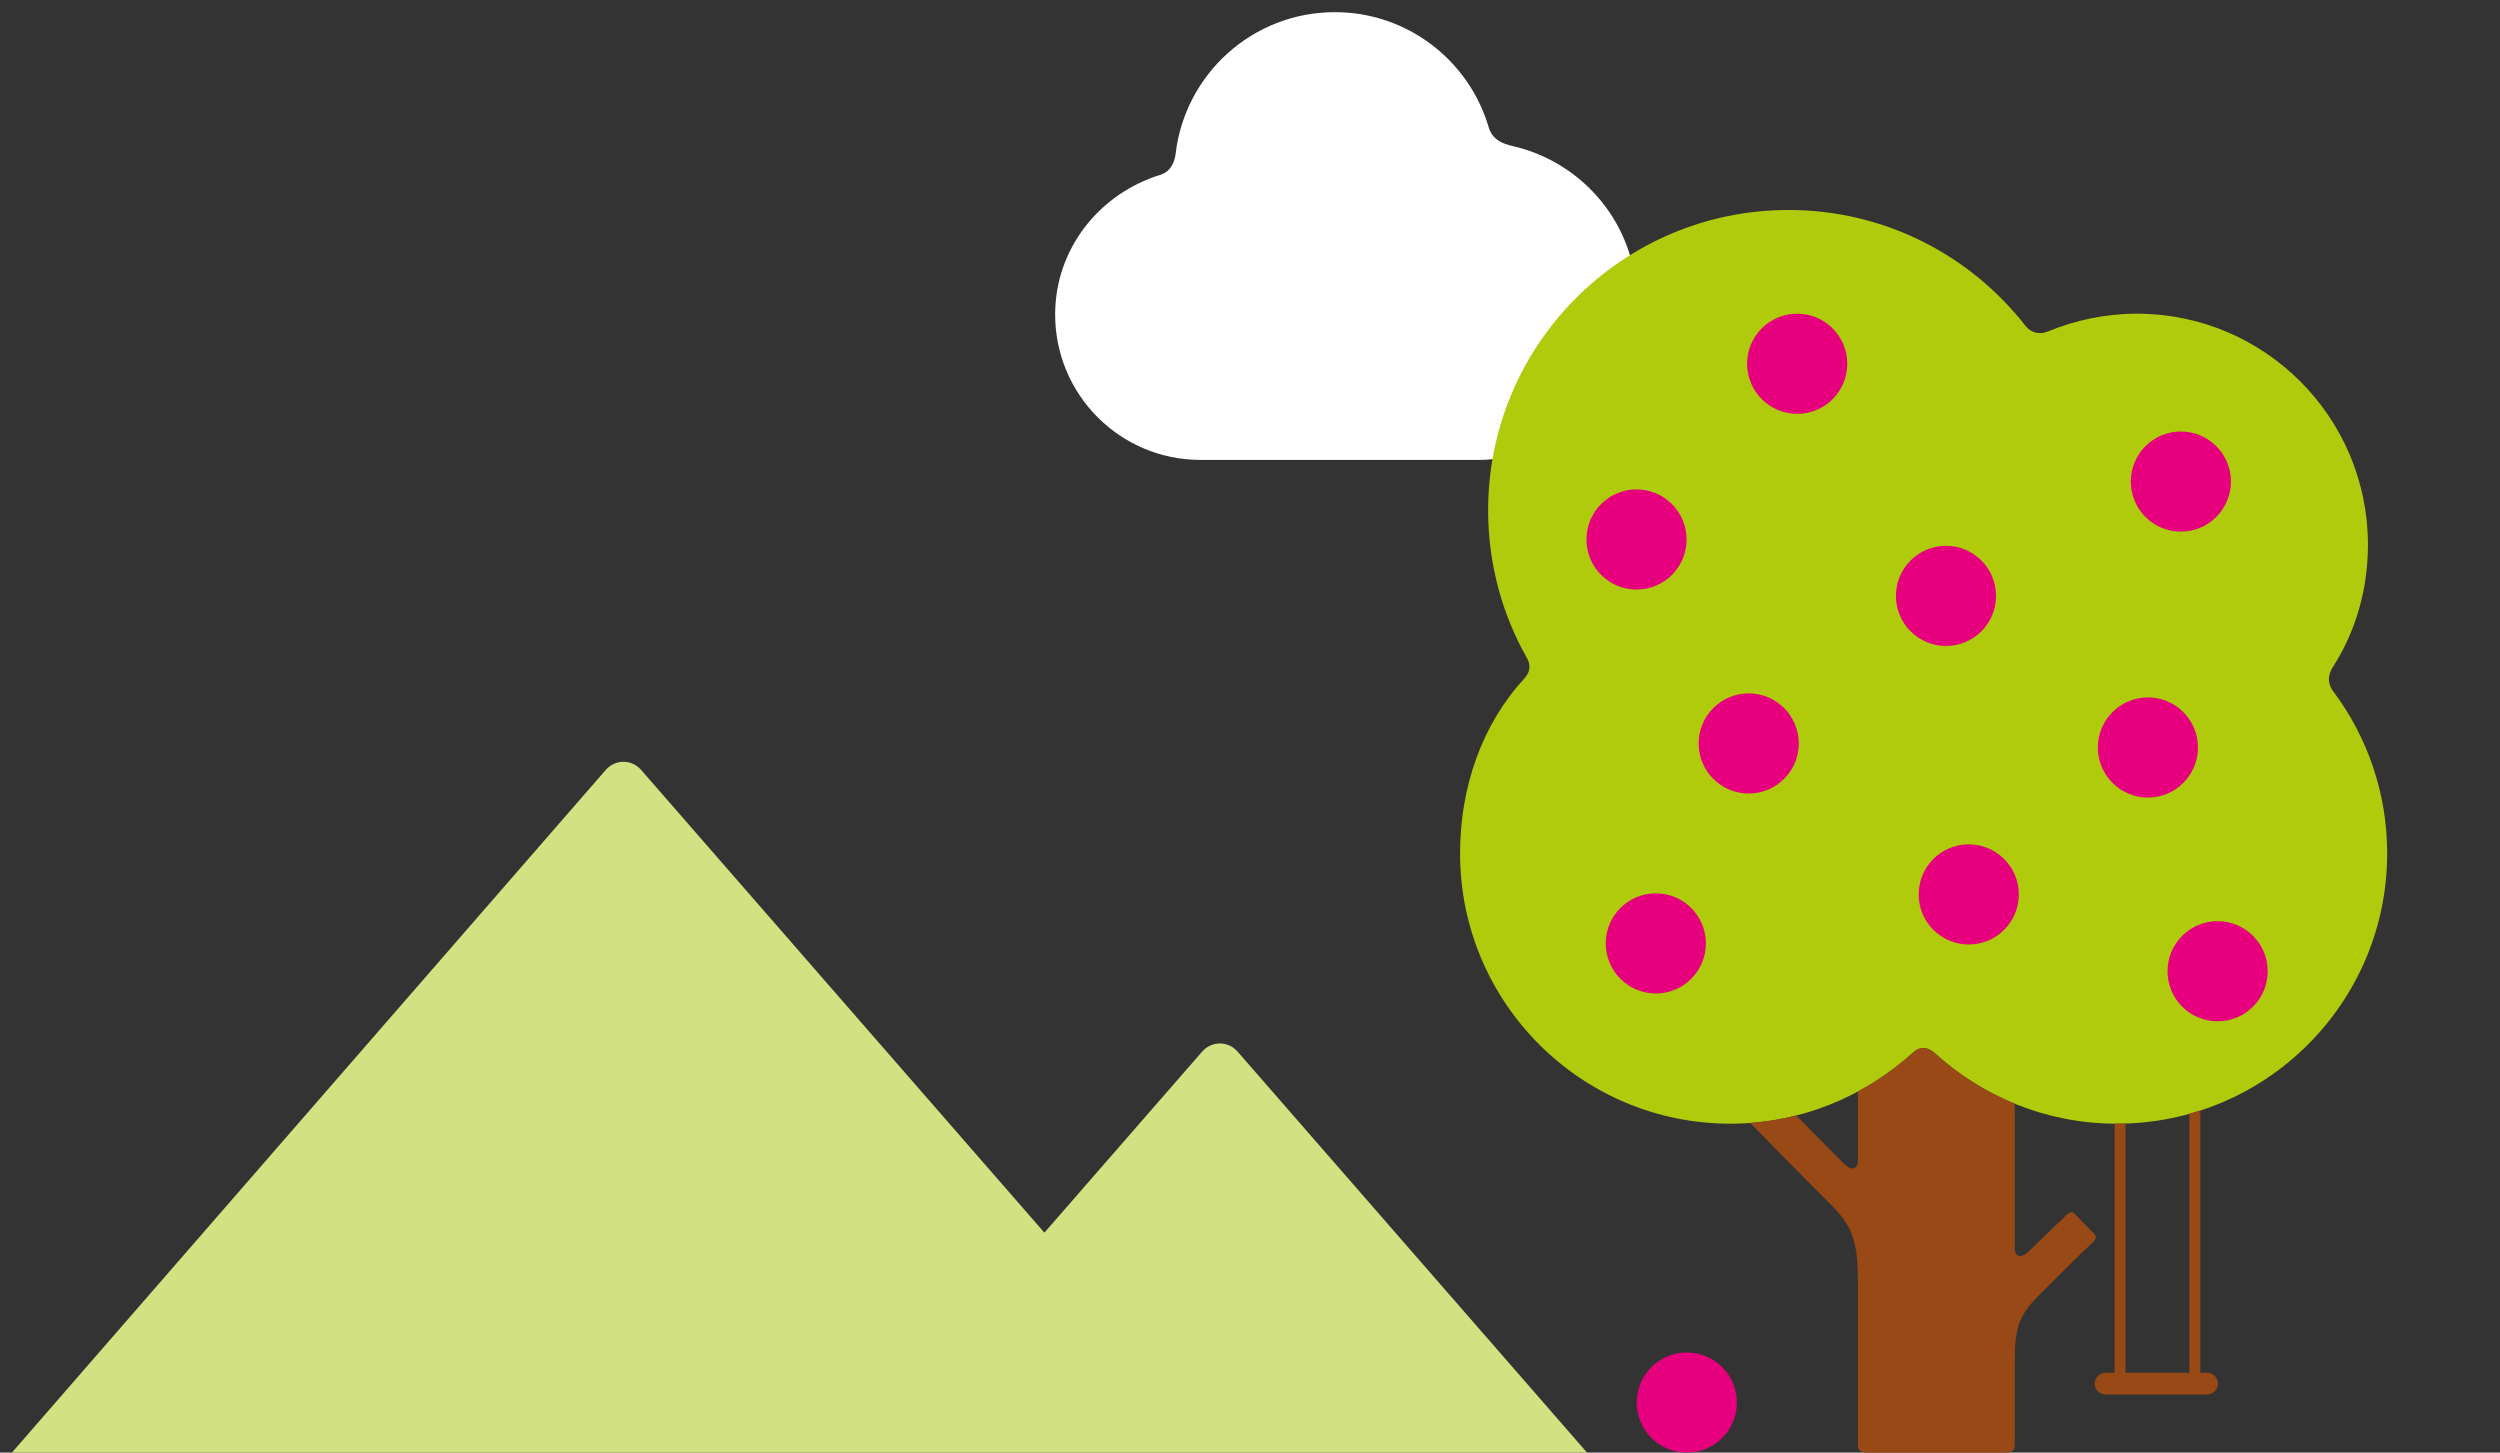 <?xml version="1.0" encoding="utf-8"?>
<!-- Generator: Adobe Illustrator 16.0.0, SVG Export Plug-In . SVG Version: 6.00 Build 0)  -->
<!DOCTYPE svg PUBLIC "-//W3C//DTD SVG 1.1//EN" "http://www.w3.org/Graphics/SVG/1.1/DTD/svg11.dtd">
<svg version="1.1" xmlns="http://www.w3.org/2000/svg" xmlns:xlink="http://www.w3.org/1999/xlink" x="0px" y="0px" width="1012px"
	 height="588px" viewBox="0 0 1012 588" enable-background="new 0 0 1012 588" xml:space="preserve">
<rect x="0" y="0" width="1012" height="588" fill="#333333" stroke="none"/>
<g id="Lager_2" display="none">
	<rect display="inline" fill="#009FE4" width="1012" height="588"/>
</g>
<g id="Lager_1" display="none">
	<rect x="368.143" y="430.763" display="inline" fill="#FFFFFF" width="333.743" height="108.979"/>
	<g display="inline">
		<g>
			<path fill="#994A17" d="M887.774,373.399c-7.692,7.767-18.325,18.462-32.996,33.13c-3.224,3.226-6.703,2.116-6.703-2.441
				c0-3.688,0-112.165,0-153.086c-7.95-3.807-16.251-9.418-16.251-9.418c-1.818-1.229-4.245-0.702-5.41,1.15
				c0,0-5.94,9.585-11.145,15.109c-0.638,0.663-1.291,1.302-1.93,1.947c0,14.057,0,29.956,0,31.28c0,3.673-3.05,4.814-6.163,1.717
				c-6.192-6.201-11.7-11.733-16.648-16.689c-6.18,3.017-12.771,5.34-19.667,6.8c6.833,6.864,14.957,15.021,24.615,24.672
				c10.009,10.034,11.717,19.37,11.717,36.522c0,0,0,237.284,0,239.48c0,2.195,0.687,4.43,4.071,4.43c3.367,0,34.08,0,36.777,0
				s3.944-1.74,3.944-4.43c0-2.705,0-122.9,0-122.9c0-17.138,1.692-26.484,11.7-36.507c17.001-16.994,29.276-29.333,37.978-38.081
				C896.492,382.481,891.814,378.213,887.774,373.399z"/>
		</g>
		<path fill="#AEC912" d="M1012,328.279c0,38.831-31.479,70.301-70.318,70.301c-38.821,0-70.3-31.47-70.3-70.301
			c0-38.83,31.479-70.318,70.3-70.318C980.521,257.961,1012,289.449,1012,328.279z"/>
		<path fill="#AEC912" d="M899.206,89.288c-2.124-0.559-4.088-2.794-4.375-4.974c0,0-2.459-18.469-6.784-28.455
			c-13.791-31.814-45.463-54.066-82.354-54.066c-49.549,0-89.728,40.163-89.728,89.728c0,10.033,3.735,24.807,3.735,24.807
			c0.526,2.131-0.623,4.693-2.57,5.715c0,0-14.879,7.766-22.381,14.765c-16.736,15.596-27.201,37.825-27.201,62.503
			c0,47.196,38.265,85.459,85.467,85.459c24.551,0,46.66-10.36,62.255-26.93c5.204-5.523,11.145-15.109,11.145-15.109
			c1.165-1.852,3.592-2.379,5.41-1.15c0,0,12.292,8.317,21.263,11.55c9.02,3.232,18.742,5.003,28.861,5.003
			c47.22,0,85.484-38.264,85.484-85.458c0-30.674-16.172-57.564-40.436-72.641C917.531,94.156,899.206,89.288,899.206,89.288z"/>
	</g>
	<g display="inline">
		<g>
			<path fill="#D1DE83" d="M546.539,432.718c-9.37-4.677-15.739-13.648-16.435-30.513c-0.047-0.958-0.063-1.988-0.063-3.097
				c0,0-16.521,3.2-28.925-9.211c-10.313-10.313-8.876-18.533-13.825-29.691c-6.106-13.736-18.933-17.921-28.749-17.8
				c0,0,0.909-10.982-4.008-20.083c-6.041-11.172-17.719-11.396-21.502-11.396s-14.623,1.316-21.494,12.435
				c-5.443,8.787-4.006,19.044-4.006,19.044c-9.811-0.121-22.644,4.063-28.75,17.8c-4.957,11.158-3.521,19.379-13.816,29.691
				c-12.428,12.411-28.941,9.211-28.941,9.211c0,16.146-4.806,25.579-12.404,31.078v7.313v143.079c0,5.402,2.491,7.422,7.487,7.422
				h215.742V432.861L546.539,432.718z M426.839,522.75c0,1.013-0.829,1.861-1.851,1.861H401.25c-1.006,0-1.836-0.849-1.836-1.861
				v-23.736c0-1.006,0.83-1.861,1.836-1.861h23.738c1.021,0,1.851,0.855,1.851,1.861V522.75z M426.839,482.938
				c0,1.014-0.829,1.829-1.851,1.829H401.25c-1.006,0-1.836-0.815-1.836-1.829v-23.737c0-1.021,0.83-1.853,1.836-1.853h23.738
				c1.021,0,1.851,0.831,1.851,1.853V482.938z M466.652,522.75c0,1.013-0.832,1.861-1.853,1.861h-23.722
				c-1.014,0-1.852-0.849-1.852-1.861v-23.736c0-1.006,0.838-1.861,1.852-1.861H464.8c1.021,0,1.853,0.855,1.853,1.861V522.75z
				 M466.652,482.938c0,1.014-0.832,1.829-1.853,1.829h-23.722c-1.014,0-1.852-0.815-1.852-1.829v-23.737
				c0-1.021,0.838-1.853,1.852-1.853H464.8c1.021,0,1.853,0.831,1.853,1.853V482.938z"/>
		</g>
		<g>
			<path fill="#206F33" d="M783.36,397.336c-0.016-0.04-0.047-0.089-0.079-0.113c-0.112-0.205-0.287-0.396-0.416-0.598
				c-0.415-0.606-0.845-1.172-1.276-1.7l-123.875-145.52c-4.692-5.499-14.462-10.032-21.702-10.032c0,0-38.934,0-48.056,0
				c-7.766,0-9.482-4.51-9.482-10.728c0-2.745,0-13.537,0-24.75c0-0.43,0.127-1.31,1.213-1.31c1.094,0,4.406,0,4.406,0
				c3.191,0,5.803-2.609,5.803-5.802V173.78c0-3.194-2.611-5.803-5.803-5.803h-73.638c-3.193,0-5.812,2.609-5.812,5.803v23.003
				c0,3.192,2.618,5.802,5.812,5.802c0,0,3.855,0,4.709,0c0.86,0,1.189,0.934,1.189,1.389c0,11.542,0,22.716,0,25.494
				c0,6.217-1.333,9.905-10.449,9.905c-9.114,0-59.381,0-59.381,0c-3.354,0-7.257,1.021-10.952,2.602l137.188,161.171
				c0.974,0.982,2.107,1.813,4.718,1.813h206.985c0.256-0.83,0.447-1.708,0.447-2.635
				C784.909,400.512,784.319,398.893,783.36,397.336z"/>
		</g>
		<g>
			<path fill="#AEC912" d="M577.477,404.959c-2.626,0-3.76-0.848-4.741-1.828c-1.008-1.006-137.164-161.156-137.164-161.156
				c-4.246,1.844-8.221,4.468-10.728,7.414l-61.937,72.777l-61.81,72.632h0.008c-1.62,2.043-2.675,4.149-2.675,6.608
				c0,2.194,0.814,4.183,2.139,5.73l23.051,23.05c7.598-5.499,12.404-14.933,12.404-31.078c0,0,16.514,3.2,28.941-9.211
				c10.295-10.313,8.859-18.533,13.816-29.691c6.107-13.736,18.94-17.921,28.75-17.8c0,0-1.438-10.257,4.006-19.044
				c6.871-11.118,17.711-12.435,21.494-12.435s15.461,0.224,21.502,11.396c4.917,9.101,4.008,20.083,4.008,20.083
				c9.816-0.121,22.643,4.063,28.749,17.8c4.949,11.158,3.512,19.379,13.825,29.691c12.403,12.411,28.925,9.211,28.925,9.211
				c0,18.899,6.562,28.669,16.497,33.609l0.312,0.144V588h207.25c4.117,0,6.768-2.459,6.768-7.599c0,0,0-147.453,0-148.952
				c0-1.493,0.894-2.33,0.894-2.33l20.721-20.721c0.911-0.98,1.58-2.14,1.979-3.439
				C784.462,404.959,580.103,404.959,577.477,404.959z M648.296,522.75c0,1.013-0.83,1.861-1.835,1.861h-23.745
				c-1.013,0-1.845-0.849-1.845-1.861v-23.736c0-1.006,0.832-1.861,1.845-1.861h23.745c1.005,0,1.835,0.855,1.835,1.861V522.75z
				 M648.296,482.938c0,1.014-0.83,1.829-1.835,1.829h-23.745c-1.013,0-1.845-0.815-1.845-1.829v-23.737
				c0-1.021,0.832-1.853,1.845-1.853h23.745c1.005,0,1.835,0.831,1.835,1.853V482.938z M688.11,522.75
				c0,1.013-0.833,1.861-1.838,1.861h-23.728c-1.016,0-1.846-0.849-1.846-1.861v-23.736c0-1.006,0.83-1.861,1.846-1.861h23.728
				c1.005,0,1.838,0.855,1.838,1.861V522.75z M688.11,482.938c0,1.014-0.833,1.829-1.838,1.829h-23.728
				c-1.016,0-1.846-0.815-1.846-1.829v-23.737c0-1.021,0.83-1.853,1.846-1.853h23.728c1.005,0,1.838,0.831,1.838,1.853V482.938z"/>
		</g>
	</g>
	<path display="inline" fill="#FFFFFF" d="M213.473,170.393c-8.076-26.694-32.852-46.134-62.181-46.134
		c-33.309,0-60.75,25.069-64.523,57.362c-0.275,2.367-1.431,7.088-6.179,8.547c-24.483,7.547-42.649,29.729-42.649,56.633
		c0,32.537,26.377,58.914,58.924,58.914c24.528,0,86.879,0,112.386,0c35.556,0,64.378-28.821,64.378-64.377
		c0-30.816-21.693-56.393-50.57-62.885C215.269,176.703,214.148,172.621,213.473,170.393z"/>
	<path display="inline" fill="#FFFFFF" d="M430.596,47.184C424.61,27.404,406.252,13,384.519,13
		c-24.681,0-45.014,18.576-47.811,42.504c-0.203,1.754-1.06,5.253-4.578,6.333c-18.141,5.593-31.603,22.029-31.603,41.965
		c0,24.109,19.545,43.654,43.662,43.654c18.174,0,64.377,0,83.277,0c26.347,0,47.703-21.356,47.703-47.703
		c0-22.834-16.074-41.786-37.473-46.597C431.926,51.86,431.097,48.836,430.596,47.184z"/>
</g>
<g id="Lager_3" display="none">
	<path display="inline" fill="#FFFFFF" d="M797.984,85.108c-5.86-19.371-23.84-33.478-45.123-33.478
		c-24.171,0-44.084,18.191-46.822,41.625c-0.2,1.718-1.039,5.144-4.484,6.201c-17.767,5.478-30.949,21.574-30.949,41.097
		c0,23.612,19.141,42.754,42.76,42.754c17.799,0,63.045,0,81.556,0c25.802,0,46.717-20.915,46.717-46.717
		c0-22.363-15.741-40.924-36.697-45.633C799.288,89.688,798.475,86.726,797.984,85.108z"/>
	<g display="inline">
		<g>
			<path fill="#FDCA09" d="M597.277,530.609c-0.158,0-0.251,0.012-0.251,0.012L597.277,530.609z"/>
			<g>
				<path fill="#994A17" d="M723.111,503.695c-65.772,0-148.328,0-171.636,0c-13.251,0-18.392,3.759-24.49,11.239l-10.208,12.456
					c70.286-3.173,177.484-8.185,245.627-11.392C751.259,508.249,737.721,503.695,723.111,503.695z"/>
			</g>
		</g>
		<path fill="#FDF5B3" d="M447.574,472.686l152.354-368.887c0,0,3.044-7.375,5.538-13.381c2.071-4.969,5.753-4.271,8.499-3.604
			c3.897,0.954,9.705,4.098,18.801,10.337c32.063,21.984,105.065,69.899,157.241,172.309
			c36.479,71.574,42.525,143.628,34.277,195.956c-1.369,8.733-7.937,12.995-16.159,12.995c-8.225,0-172.275,0-172.275,0
			c-6.889,0-8.762-4.403-7.17-11.191c5.666-24.163,26.363-120.789,16.853-207.5c-8.587-78.381-24.187-130.077-33.254-154.362
			c-0.58-1.568-0.936-2.306-1.44-3.653c-0.884-2.387-3.792-2.293-3.792,1.358c0,41.559,0,369.05,0,369.05
			c0,3.465-2.828,6.299-6.286,6.299H451.244C447.79,478.41,446.134,475.834,447.574,472.686z"/>
		<path fill="#FAB70F" d="M450.366,530.246l-10.367,0.363c-0.156,0-0.256,0.012-0.256,0.012c-5.825,0.187-9.606,5.022-8.39,10.723
			c0,0,2.084,10.419,3.999,20.065c3.699,18.742,12.531,25.017,38.836,25.017h257.989c37.89,0,56.473-5.057,78.728-27.1
			c13.844-13.72,21.821-29.243,24.25-34.874c2.44-5.631,2.909-12.081-8.669-11.497C814.914,513.541,489.612,528.888,450.366,530.246
			z"/>
	</g>
	<path display="inline" fill="#FFFFFF" d="M414.175,77.345c0.102-0.739,0.081-1.499,0.081-2.261
		c0-18.715-15.183-33.894-33.907-33.894c-5.496,0-10.519,1.666-15.263,3.658c-4.608,1.93-6.825-0.005-8.002-1.347
		c-9.603-10.944-23.688-17.858-39.393-17.858c-28.946,0-52.415,23.471-52.415,52.42c0,2.316,0.191,4.593,0.455,6.838
		c0.681,5.762-2.548,6.603-4.253,7.355c-16.728,7.362-28.414,24.082-28.414,43.533c0,26.247,21.278,47.52,47.535,47.52
		c26.252,0,85.184,0,113.866,0c28.69,0,51.939-23.257,51.939-51.932c0-19.91-11.211-37.202-27.662-45.917
		C416.986,84.53,413.357,83.287,414.175,77.345z"/>
	<path display="inline" fill="#C8E6FA" d="M1000.938,588c0,0-11-0.063-40.938-20.5c-35.929-24.527-66.5-27.5-103,0
		s-69.5,23.785-97.5,1.019s-67.647-26.912-102.5,0c-33,25.481-65,26.019-94.5,0s-74.5-24.481-104,0s-67.5,22.767-96,0
		s-77.5-22.481-104.5,0s-70.5,25.519-97.5,0s-75.074-23.314-103.5,0C31.417,589.501,0,588,0,588l16.208,0.042l975.667-0.104
		l9.422,0.031"/>
</g>
<g id="Lager_4" display="none">
	<g display="inline">
		<g>
			<path fill="#994916" d="M574.146,461.312c6.436-28.339-11.733-44.997-7.826-81.171c0-33.379,37.315-49.542,67.966-49.542
				c18.964,0,53.782,7.948,71.235,7.948c11.929,0,33.7,2.634,53.722-8.186c1.704-0.915,3.303-1.975,4.885-3.099
				c0.07,0.142,0.132,0.22,0.132,0.22s1.573-1.802,11.921-1.802c10.356,0,22.366-3.055,30.138-14.714
				c7.354-11.011,15.766-14.035,29.8-14.467c9.912-0.306,17.498-1.295,24.915-4.805c10.438-4.937,13.057-6.074,26.114-4.95
				c13.048,1.124,16.876-1.353,22.054-6.755c3.688-3.844,10.1-4.947,13.493-5.27c0.612-0.04,1.234-0.075,1.848-0.122
				c0.266-0.009,0.417-0.009,0.417-0.009c-0.019-0.006-0.036-0.013-0.053-0.021c2.45-0.185,4.885-0.398,7.38-0.638
				c9.816-0.948,15.349-2.779,15.768,1.526c0.417,4.307-5.419,7.001-10.038,10.497c-0.497,0.375-0.969,0.737-1.43,1.094
				c-0.009-0.002-0.009-0.013-0.009-0.013c-0.125,0.113-0.267,0.224-0.417,0.337c-0.037,0.026-0.063,0.055-0.107,0.087
				c-2.575,1.991-7.595,4.486-7.238,12.255c0.541,11.847,1.34,18.382,1.988,21.49c0.463,2.203,1.813,3.889,3.546,4.852
				c0.408,3.273,0.799,6.449,1.171,9.278c1.421,9.672,2.212,16.271,3.5,25.498c1.884,13.525-1.944,17.995-11.654,23.496
				c-6.448,3.657-12.372,1.261-15.773-1.01c-4.69-3.136-6.733-7.008-5.997-11.27c0.729-4.264-1.073-7.544-6.545-13.819
				c-4.867-5.598-9.149-8.073-14.745-15.041c-6.289-7.86-13.67-10.145-22.002-2.182c-9.166,8.896-13.004,21.253-18.457,48.765
				c-4.485,22.674-11.841,40.877-24.914,54.739c-1.324,1.407-1.191,2.793-1.094,3.513c1.333,9.423,3.349,20.918,6.201,30.733
				c6.075,20.864,15.526,49.819,25.802,65.24c11.21,16.822,14.808,25.429,18.2,36.034c1.759,5.48,0.87,7.969-4.441,7.969
				c-5.302,0-12.239,0-18.306,0c-6.076,0-9.104-0.383-10.242-6.831c-1.146-6.449,1.511-7.208,1.893-11.379
				c0.373-4.175-0.382-6.447-5.312-9.858c-4.931-3.415-6.946-6.821-10.748-15.923c-3.792-9.099-7.869-23.666-14.158-36.043
				c-2.691-5.299-8.188-15.975-13.323-25.918c-0.764-1.471-1.466-2.958-2.257-4.356c-0.719-1.29-1.261-0.473-1.518,0
				c-5.517,9.805-10.188,21.006-13.981,32.553c-7.968,24.274-9.113,30.102-3.028,39.823c4.111,6.583,8.171,12.44,12.204,24.076
				c3.659,10.548,3.643,13.856-1.599,13.856c-10.241,0-14.781,0-18.965,0c-4.165,0-6.82-0.766-8.713-6.07
				c-1.9-5.309,0-8.729,1.138-12.898c1.137-4.17-1.138-7.208-6.449-10.619c-5.313-3.415-8.146-8.389-6.556-16.582
				c2.034-10.508,5.801-20.209,9.584-35.006c3.793-14.789,7.612-32.358,10.056-43.958c2.469-11.716-3.599-11.788-10.056-11.788
				c-6.439,0-21.858,0.831-34.25,0.064c-18.884-1.174-29.772-4.758-44.216-7.765c-6.271-1.306-11.662-2.567-16.229-0.632
				c-4.672,1.99-9.726,10.198-13.376,16.149c-7.204,11.769-12.116,19.105-12.116,28.587c0,9.482,3.225,15.118,12.879,26.643
				c11.388,13.591,15.244,19.688,18.37,28.272c1.287,3.482,2.238,7.595,2.238,14.452c0,5.693-1.51,16.112-4.921,21.797
				c-3.411,5.689-7.391,13.573-13.893,6.418c-6.839-7.533-7.141-9.171-10.925-14.482c-3.801-5.313-2.887-9.158,1.209-12.801
				c5.15-4.592,7.887-10.44,0.443-18.51c-6.432-6.964-21.149-23.946-29.427-32.843c-5.091-5.476-8.729-9.943-9.436-15.361
				c-0.071-0.507-0.133-1.484-1.483-0.373c-2.212,1.838-4.104,3.441-5.596,4.521c-11.015,7.967-18.441,12.293-18.441,27.376
				c0,5.787,0,12.062,0,15.92c0,8.719,0.792,16.148,6.827,22.939c6.133,6.875,7.968,12.511,9.859,18.581
				c1.9,6.067,0.765,7.969-4.166,7.969c-4.929,0-10.907,0-18.483,0c-7.586,0-8.426-5.761-8.78-14.799
				c-0.443-11.271-7.586-11.572-7.586-30.155c0-18.59,0-32.048,0-46.081C551.766,482.93,570.18,478.774,574.146,461.312z"/>
		</g>
		<g>
			<path fill="#FFE57E" d="M557.819,349.131c4.956,0,7.479-0.096,12.268-0.096c8.108,0,13.842-2.947,18.053-5.761
				c0.089-0.058,0.194-0.113,0.279-0.166c-11.135,7.054-19.447,17.139-21.563,30.321c-1.883-0.026-3.438-0.058-4.383-0.058
				c-9.037,0-16.298,4.543-16.298,20.061c0,18.21,12.815,30.973,12.815,55.63c0,22.02-14.858,35.729-36.607,35.729
				c-6.808,0-9.594-2.723-9.594-9.57c0-18.157,0-51.403,0-69.233C512.79,368.467,531.479,349.131,557.819,349.131z"/>
		</g>
		<path fill="#FFE57E" d="M936.576,287.035c-2.346,2.087-8.137,4.354-7.763,12.679c0.541,11.847,1.34,18.382,1.988,21.49
			c0.951,4.543,5.677,6.91,9.78,5.203c4.005-1.673,6.689-6.604,4.139-14.196C941.781,303.504,936.576,287.035,936.576,287.035z"/>
		<path fill="#FFE57E" d="M924.958,274.59c0,0-10.579,0-15.758,5.4c-5.178,5.403-9.006,7.879-22.054,6.755
			c-13.058-1.124-15.677,0.013-26.114,4.95c-7.417,3.51-15.003,4.499-24.915,4.805c-14.034,0.432-22.445,3.456-29.8,14.467
			c-7.771,11.659-19.781,14.714-30.138,14.714c-10.348,0-11.921,1.802-11.921,1.802s-1.802-2.25,1.352-6.979
			c3.144-4.723,12.373-13.149,18.901-19.899c6.527-6.753,16.005-15.615,29.577-23.966c11.236-6.913,25.351-11.833,39.305-12.959
			c13.954-1.128,28.468-0.748,40.166,1.727C905.266,267.881,918.66,272.112,924.958,274.59z"/>
		<path fill="#FFE57E" d="M912.362,321.439c0.382,3.973,3.918,6.88,7.88,6.496c3.969-0.381,6.875-3.913,6.492-7.882
			s-3.909-6.875-7.878-6.49C914.886,313.945,911.981,317.476,912.362,321.439z"/>
	</g>
	<g display="inline">
		<g>
			<rect x="199.72" y="472.101" fill="#FFE57E" width="95.653" height="19.321"/>
			<rect x="199.72" y="414.144" fill="#FFE57E" width="95.653" height="19.324"/>
			<path fill="#FFE57E" d="M107.571,530.055c-1.321,0-2.408-1.087-2.408-2.416v-1.455v-30.172v-2.183
				c0-1.329,1.087-2.407,2.408-2.407h37.023v-19.321h-37.023c-1.321,0-2.408-1.087-2.408-2.407V452.6v-16.726
				c0-1.32,1.087-2.406,2.408-2.406h37.023v-19.324h-37.023c-1.321,0-2.408-1.081-2.408-2.402v-80.359
				c0-1.657-1.356-3.016-3.009-3.016H88.861c-1.653,0-3.009,1.358-3.009,3.016v234.289c0,1.661-1.356,3.019-3.018,3.019h-9.404
				c-1.653,0-3.009,1.347-3.009,3.018v13.284c0,1.661,1.356,3.009,3.009,3.009h44.157c1.652,0,3.009-1.348,3.009-3.009v-13.284
				c0-1.671-1.357-3.018-3.009-3.018h-9.405c-1.662,0-3.018-1.357-3.018-3.019v-13.888c0-1.329,1.087-2.416,2.408-2.416h37.023
				v-19.313H107.571z"/>
			<rect x="199.72" y="530.055" fill="#FFE57E" width="95.653" height="19.313"/>
			<path fill="#FFE57E" d="M421.656,568.689h-9.405c-1.652,0-3.009-1.357-3.009-3.019V331.382c0-1.657-1.356-3.016-3.018-3.016
				h-13.285c-1.652,0-3.018,1.358-3.018,3.016v80.359c0,1.321-1.078,2.402-2.399,2.402h-37.033v19.324h37.033
				c1.321,0,2.399,1.086,2.399,2.406V452.6v17.094c0,1.32-1.078,2.407-2.399,2.407h-37.033v19.321h37.033
				c1.321,0,2.399,1.078,2.399,2.407v2.183v30.172v1.455c0,1.329-1.078,2.416-2.399,2.416h-37.033v19.313h37.033
				c1.321,0,2.399,1.087,2.399,2.416v13.888c0,1.661-1.347,3.019-3.009,3.019h-9.404c-1.653,0-3.009,1.347-3.009,3.018v13.284
				c0,1.661,1.356,3.009,3.009,3.009h44.148c1.653,0,3.018-1.348,3.018-3.009v-13.284
				C424.674,570.036,423.31,568.689,421.656,568.689z"/>
		</g>
		<g>
			<rect x="144.594" y="530.055" fill="#994916" width="55.125" height="19.313"/>
			<rect x="295.373" y="530.055" fill="#994916" width="55.117" height="19.313"/>
		</g>
		<g>
			<rect x="144.594" y="472.101" fill="#994916" width="55.125" height="19.321"/>
			<rect x="295.373" y="472.101" fill="#994916" width="55.117" height="19.321"/>
		</g>
		<g>
			<rect x="144.594" y="414.144" fill="#994916" width="55.125" height="19.324"/>
			<rect x="295.373" y="414.144" fill="#994916" width="55.117" height="19.324"/>
		</g>
	</g>
	<path display="inline" fill="#FFFFFF" d="M737.987,59.466c-5.86-19.371-23.84-33.478-45.123-33.478
		c-24.171,0-44.084,18.191-46.822,41.625c-0.2,1.718-1.039,5.144-4.484,6.201c-17.767,5.478-30.949,21.574-30.949,41.097
		c0,23.612,19.141,42.754,42.76,42.754c17.799,0,63.045,0,81.556,0c25.802,0,46.717-20.915,46.717-46.717
		c0-22.363-15.741-40.924-36.697-45.633C739.291,64.045,738.478,61.083,737.987,59.466z"/>
	<path display="inline" fill="#FFFFFF" d="M429.382,52.702c0.102-0.739,0.082-1.499,0.082-2.261
		c0-18.715-15.184-33.894-33.908-33.894c-5.496,0-10.518,1.666-15.262,3.658c-4.609,1.93-6.826-0.005-8.002-1.347
		C362.688,7.914,348.603,1,332.899,1c-28.947,0-52.416,23.471-52.416,52.42c0,2.316,0.19,4.593,0.454,6.838
		c0.682,5.762-2.548,6.603-4.252,7.355c-16.729,7.362-28.414,24.082-28.414,43.533c0,26.247,21.278,47.52,47.536,47.52
		c26.252,0,85.184,0,113.865,0c28.691,0,51.939-23.257,51.939-51.932c0-19.91-11.211-37.202-27.662-45.917
		C432.194,59.887,428.565,58.645,429.382,52.702z"/>
</g>
<g id="Lager_5" display="none">
	<path display="inline" fill="#7DC7EF" d="M476.256,588V472.382l-39.602-43.15c-2.983-3.25-8.11-3.25-11.094,0l-38.329,41.766
		l-78.609-85.654c-2.984-3.252-8.11-3.252-11.094,0L171.69,522.462l-49.224-53.639c-2.982-3.248-8.109-3.248-11.094,0L2,588H476.256
		z"/>
	<path display="inline" fill="#FFFFFF" d="M470.473,207.885c-8.076-26.694-32.852-46.133-62.181-46.133
		c-33.309,0-60.75,25.069-64.523,57.362c-0.275,2.368-1.431,7.089-6.179,8.547c-24.483,7.547-42.649,29.729-42.649,56.633
		c0,32.537,26.377,58.914,58.924,58.914c24.528,0,86.879,0,112.386,0c35.556,0,64.378-28.82,64.378-64.376
		c0-30.817-21.693-56.393-50.57-62.885C472.27,214.195,471.148,210.114,470.473,207.885z"/>
	<path display="inline" fill="#FFFFFF" d="M687.596,84.677c-5.985-19.78-24.344-34.184-46.077-34.184
		c-24.681,0-45.014,18.576-47.811,42.504c-0.203,1.754-1.06,5.253-4.578,6.333c-18.141,5.593-31.603,22.029-31.603,41.965
		c0,24.109,19.545,43.654,43.662,43.654c18.174,0,64.377,0,83.277,0c26.347,0,47.703-21.356,47.703-47.703
		c0-22.834-16.074-41.787-37.473-46.597C688.926,89.353,688.097,86.329,687.596,84.677z"/>
	<g display="inline">
		<g>
			<path fill="#FAB714" d="M564.146,209.931c-1.207,0.604-2.302,1.442-2.977,2.381l-69.648,97.979l-69.648,97.984
				c-1.286,1.805-2.335,5.084-2.335,7.303v169.195c0,2.201,1.811,4.012,4.027,4.012h279.897c1.109,0,2.565,0,4.021,0V411.557
				L564.146,209.931z"/>
			<path fill="#FFFFFF" d="M498.859,528.006c0,0.984-0.793,1.77-1.765,1.77h-22.8c-0.971,0-1.77-0.785-1.77-1.77v-22.801
				c0-0.957,0.799-1.771,1.77-1.771h22.8c0.972,0,1.765,0.814,1.765,1.771V528.006z"/>
			<path fill="#FFFFFF" d="M498.859,489.764c0,0.984-0.793,1.771-1.765,1.771h-22.8c-0.971,0-1.77-0.787-1.77-1.771v-22.787
				c0-0.984,0.799-1.771,1.77-1.771h22.8c0.972,0,1.765,0.787,1.765,1.771V489.764z"/>
			<path fill="#FFFFFF" d="M537.096,528.006c0,0.984-0.801,1.77-1.772,1.77h-22.787c-0.977,0-1.771-0.785-1.771-1.77v-22.801
				c0-0.957,0.795-1.771,1.771-1.771h22.787c0.972,0,1.772,0.814,1.772,1.771V528.006z"/>
			<path fill="#FFFFFF" d="M537.096,489.764c0,0.984-0.801,1.771-1.772,1.771h-22.787c-0.977,0-1.771-0.787-1.771-1.771v-22.787
				c0-0.984,0.795-1.771,1.771-1.771h22.787c0.972,0,1.772,0.787,1.772,1.771V489.764z"/>
			<path fill="#FFFFFF" d="M557.561,412.717c0,0.971-0.799,1.771-1.771,1.771h-22.787c-0.983,0-1.777-0.801-1.777-1.771V389.91
				c0-0.971,0.794-1.766,1.777-1.766h22.787c0.973,0,1.771,0.795,1.771,1.766V412.717z"/>
			<path fill="#FFFFFF" d="M557.561,374.469c0,0.982-0.799,1.777-1.771,1.777h-22.787c-0.983,0-1.777-0.795-1.777-1.777v-22.787
				c0-0.979,0.794-1.771,1.777-1.771h22.787c0.973,0,1.771,0.793,1.771,1.771V374.469z"/>
			<path fill="#FFFFFF" d="M569.459,351.682c0-0.979,0.801-1.771,1.771-1.771h22.793c0.979,0,1.778,0.793,1.778,1.771v22.787
				c0,0.982-0.8,1.777-1.778,1.777H571.23c-0.971,0-1.771-0.795-1.771-1.777V351.682z"/>
			<path fill="#FFFFFF" d="M569.459,412.717V389.91c0-0.971,0.801-1.766,1.771-1.766h22.793c0.979,0,1.778,0.795,1.778,1.766v22.807
				c0,0.971-0.8,1.771-1.778,1.771H571.23C570.26,414.488,569.459,413.688,569.459,412.717z"/>
			<path fill="#FFFFFF" d="M616.268,528.006c0,0.984-0.801,1.77-1.771,1.77h-22.8c-0.972,0-1.771-0.785-1.771-1.77v-22.801
				c0-0.957,0.8-1.771,1.771-1.771h22.8c0.97,0,1.771,0.814,1.771,1.771V528.006z"/>
			<path fill="#FFFFFF" d="M616.268,489.764c0,0.984-0.801,1.771-1.771,1.771h-22.8c-0.972,0-1.771-0.787-1.771-1.771v-22.787
				c0-0.984,0.8-1.771,1.771-1.771h22.8c0.97,0,1.771,0.787,1.771,1.771V489.764z"/>
			<path fill="#FFFFFF" d="M654.497,528.006c0,0.984-0.795,1.77-1.771,1.77h-22.788c-0.97,0-1.771-0.785-1.771-1.77v-22.801
				c0-0.957,0.802-1.771,1.771-1.771h22.788c0.976,0,1.771,0.814,1.771,1.771V528.006z"/>
			<path fill="#FFFFFF" d="M654.497,489.764c0,0.984-0.795,1.771-1.771,1.771h-22.788c-0.97,0-1.771-0.787-1.771-1.771v-22.787
				c0-0.984,0.802-1.771,1.771-1.771h22.788c0.976,0,1.771,0.787,1.771,1.771V489.764z"/>
		</g>
		<g>
			<path fill="#994A17" d="M783.731,411.557c2.216,0,5.075-1.477,6.362-3.281l67.313-94.705c1.286-1.811,3.384-1.811,4.671,0
				l67.325,94.705c1.287,1.805,4.146,3.281,6.351,3.281h30.214h45.26c-0.42-1.248-0.958-2.434-1.563-3.281l-69.661-97.984
				l-69.662-97.979c-1.284-1.804-4.144-3.286-6.361-3.286H567.531c-1.063,0-2.271,0.354-3.386,0.905l143.337,201.625h49.904H783.731
				z"/>
		</g>
		<g>
			<path fill="#FFE580" d="M1011.227,411.557h-45.26h-30.214c-2.204,0-5.063-1.477-6.351-3.281l-67.325-94.705
				c-1.287-1.811-3.385-1.811-4.671,0l-67.313,94.705c-1.287,1.805-4.146,3.281-6.362,3.281h-26.345h-49.904v177.229
				c1.465,0,2.927,0,4.029,0h296.461c2.217,0,4.027-1.811,4.027-4.012V415.578C1012,414.396,1011.699,412.939,1011.227,411.557z"/>
			<path fill="#FFFFFF" d="M795.08,528.006c0,0.984-0.789,1.77-1.76,1.77h-22.8c-0.972,0-1.771-0.785-1.771-1.77v-22.801
				c0-0.957,0.8-1.771,1.771-1.771h22.8c0.971,0,1.76,0.814,1.76,1.771V528.006z"/>
			<path fill="#FFFFFF" d="M795.08,489.764c0,0.984-0.789,1.771-1.76,1.771h-22.8c-0.972,0-1.771-0.787-1.771-1.771v-22.787
				c0-0.984,0.8-1.771,1.771-1.771h22.8c0.971,0,1.76,0.787,1.76,1.771V489.764z"/>
			<path fill="#FFFFFF" d="M833.319,528.006c0,0.984-0.786,1.77-1.771,1.77h-22.787c-0.971,0-1.771-0.785-1.771-1.77v-22.801
				c0-0.957,0.801-1.771,1.771-1.771h22.787c0.984,0,1.771,0.814,1.771,1.771V528.006z"/>
			<path fill="#FFFFFF" d="M833.319,489.764c0,0.984-0.786,1.771-1.771,1.771h-22.787c-0.971,0-1.771-0.787-1.771-1.771v-22.787
				c0-0.984,0.801-1.771,1.771-1.771h22.787c0.984,0,1.771,0.787,1.771,1.771V489.764z"/>
			<path fill="#FFFFFF" d="M912.492,528.006c0,0.984-0.799,1.77-1.77,1.77h-22.801c-0.972,0-1.759-0.785-1.759-1.77v-22.801
				c0-0.957,0.787-1.771,1.759-1.771h22.801c0.971,0,1.77,0.814,1.77,1.771V528.006z"/>
			<path fill="#FFFFFF" d="M912.492,489.764c0,0.984-0.799,1.771-1.77,1.771h-22.801c-0.972,0-1.759-0.787-1.759-1.771v-22.787
				c0-0.984,0.787-1.771,1.759-1.771h22.801c0.971,0,1.77,0.787,1.77,1.771V489.764z"/>
			<path fill="#FFFFFF" d="M950.734,528.006c0,0.984-0.801,1.77-1.771,1.77h-22.802c-0.97,0-1.771-0.785-1.771-1.77v-22.801
				c0-0.957,0.802-1.771,1.771-1.771h22.802c0.97,0,1.771,0.814,1.771,1.771V528.006z"/>
			<path fill="#FFFFFF" d="M950.734,489.764c0,0.984-0.801,1.771-1.771,1.771h-22.802c-0.97,0-1.771-0.787-1.771-1.771v-22.787
				c0-0.984,0.802-1.771,1.771-1.771h22.802c0.97,0,1.771,0.787,1.771,1.771V489.764z"/>
		</g>
	</g>
</g>
<g id="Lager_6" display="none">
	<path display="inline" fill="#7DC7EF" d="M4.416,588l240.757-276.79c3.87-4.44,10.519-4.44,14.388,0l163.207,187.278l63.841-73.261
		c3.867-4.436,10.516-4.436,14.386,0L642.846,588H4.416z"/>
	<path display="inline" fill="#FFFFFF" d="M565.295,62.006c-8.068-26.664-32.815-46.082-62.113-46.082
		c-33.27,0-60.68,25.041-64.45,57.297c-0.273,2.365-1.429,7.081-6.172,8.538c-24.454,7.54-42.601,29.695-42.601,56.57
		c0,32.5,26.347,58.848,58.858,58.848c24.499,0,86.782,0,112.262,0c35.516,0,64.305-28.79,64.305-64.305
		c0-30.782-21.668-56.33-50.515-62.815C567.089,68.31,565.971,64.233,565.295,62.006z"/>
	<g display="inline">
		<path fill-rule="evenodd" clip-rule="evenodd" fill="#0A4682" d="M599.817,498.266c24.778,0,44.872,20.085,44.872,44.867
			c0,24.783-20.094,44.867-44.872,44.867c-24.776,0-44.861-20.084-44.861-44.867C554.956,518.351,575.041,498.266,599.817,498.266z"
			/>
		<path fill-rule="evenodd" clip-rule="evenodd" fill="#FFFFFF" d="M577.388,543.133c0,12.392,10.042,22.438,22.43,22.438
			c12.39,0,22.435-10.047,22.435-22.438s-10.045-22.43-22.435-22.43C587.43,520.703,577.388,530.741,577.388,543.133z"/>
		<path fill-rule="evenodd" clip-rule="evenodd" fill="#0A4682" d="M919.938,498.266c24.777,0,44.871,20.085,44.871,44.867
			c0,24.783-20.094,44.867-44.871,44.867c-24.773,0-44.864-20.084-44.864-44.867C875.074,518.351,895.165,498.266,919.938,498.266z"
			/>
		<path fill-rule="evenodd" clip-rule="evenodd" fill="#FFFFFF" d="M897.509,543.133c0,12.392,10.042,22.438,22.43,22.438
			c12.391,0,22.437-10.047,22.437-22.438s-10.046-22.43-22.437-22.43C907.551,520.703,897.509,530.741,897.509,543.133z"/>
		<g>
			<path fill="#FFB900" d="M533.464,453.312c15.31-18.275,24.143-27.837,45.437-50.022c36.756-38.292,45.972-51.771,101.82-51.771
				c53.932,0,65.934,0,78.344,0c37.229,0,55.152,13.79,73.769,32.406c12.067,12.061,19.653,19.646,29.646,29.646
				c10.005,9.988,15.884,12.614,38.904,14.473c44.013,3.56,66.393,13.83,79.823,34.616c-6.053,4.22-10.021,11.241-10.021,19.188
				c0,12.372,9.595,22.478,21.753,23.344c0.02,8.325-0.963,16.855-3.343,24.052c-2.017,6.1-5.645,9.426-5.645,9.426
				c-4.678,4.484-9.659,1.73-9.854-2.977c0,0,0,0-0.723-3.55c-5.088-24.851-27.079-43.545-53.437-43.545
				c-30.118,0-54.536,24.413-54.536,54.535c0,6.605-2.976,9.017-10.262,9.017H664.618c-6.054,0-9.498-1.419-9.989-9.288
				c0,0-0.618-6.857-1.284-10.263c-4.911-25.083-27.009-44.001-53.527-44.001c-26.053,0-47.848,18.267-53.258,42.698
				c-0.835,3.813-1.082,7.996-1.082,7.996c-0.526,5.924-4.955,7.78-10.385,5.864c0,0-9.142-2.461-16.592-9.746
				c-8.116-7.937-10.83-18.937-10.83-29.946C507.671,481.255,519.078,470.518,533.464,453.312z"/>
			<path fill="#FFE57E" d="M971.186,481.848c0-7.947,3.969-14.969,10.021-19.188c2.657,4.104,4.978,8.615,7.03,13.587
				c2.805,6.779,4.667,17.682,4.701,28.945C980.78,504.325,971.186,494.22,971.186,481.848z"/>
		</g>
		<path fill="#FFFFFF" d="M722.261,386.561c0-6.051,4.954-11.012,11.011-11.012l40.096,0.079c13.281,0,23.85,5.396,31.509,13.062
			c0,0,20.289,22.049,27.516,30.308c7.222,8.257,5.086,19.22-6.701,19.22c-14.44,0-92.419,0-92.419,0
			c-6.057,0-11.011-4.95-11.011-11.011V386.561z"/>
		<path fill="#FFFFFF" d="M700.023,388.729c0-6.061-4.899-11.789-10.88-12.732c0,0-21.599-3.432-45.237,7.635
			c-28.645,13.423-33.958,43.712-33.958,43.712c-1.334,5.912,2.531,10.756,8.592,10.756l70.473,0.096
			c6.06,0.012,11.011-4.929,11.011-10.989V388.729z"/>
	</g>
</g>
<g id="Lager_7">
	<path fill="#D2E182" d="M4.416,588.489l240.757-276.79c3.87-4.44,10.519-4.44,14.388,0l163.207,187.278l63.841-73.261
		c3.867-4.436,10.516-4.436,14.386,0l141.851,162.772H4.416z"/>
	<path fill="#FFFFFF" d="M602.461,51.006c-8.068-26.664-32.814-46.082-62.113-46.082c-33.27,0-60.679,25.041-64.45,57.297
		c-0.273,2.365-1.429,7.081-6.172,8.538c-24.454,7.54-42.601,29.695-42.601,56.57c0,32.5,26.347,58.848,58.858,58.848
		c24.5,0,86.783,0,112.261,0c35.516,0,64.305-28.79,64.305-64.305c0-30.782-21.668-56.33-50.514-62.815
		C604.256,57.31,603.137,53.233,602.461,51.006z"/>
	<g>
		<path fill="#E6007E" d="M703.085,567.747c0,11.197-9.063,20.267-20.254,20.267c-11.191,0-20.281-9.069-20.281-20.267
			c0-11.191,9.09-20.269,20.281-20.269C694.021,547.479,703.085,556.556,703.085,567.747z"/>
		<path fill="#B0CB0B" d="M944.365,269.986c9.146-14.231,14.177-31.293,14.177-49.467c0-51.662-41.891-93.541-93.546-93.541
			c-12.724,0-24.813,2.622-35.894,7.153c-4.766,1.95-7.93-0.608-9.125-2.152c-22.256-28.582-56.962-46.98-95.977-46.98
			c-67.157,0-121.604,54.44-121.604,121.602c0,21.787,5.747,42.234,15.792,59.918c0.786,1.388,2.086,4.634-1.133,8.129
			c-16.993,18.403-26.016,43.789-26.016,70.799c0,60.43,49.005,109.426,109.433,109.426c28.558,0,54.406-11.086,74.011-28.848
			c3.868-3.502,7.267-1.028,8.87,0.421c19.424,17.658,45.224,28.427,73.546,28.427c60.43,0,109.434-48.996,109.434-109.426
			c0-24.619-8.137-47.333-21.855-65.61C943.303,278.276,941.327,274.724,944.365,269.986z"/>
		<path fill="#E6007E" d="M917.966,393.159c0,11.204-9.077,20.267-20.283,20.267c-11.189,0-20.267-9.063-20.267-20.267
			c0-11.191,9.077-20.269,20.267-20.269C908.889,372.891,917.966,381.968,917.966,393.159z"/>
		<path fill="#E6007E" d="M690.54,381.886c0,11.198-9.063,20.273-20.254,20.273c-11.204,0-20.281-9.075-20.281-20.273
			c0-11.19,9.077-20.268,20.281-20.268C681.478,361.618,690.54,370.695,690.54,381.886z"/>
		<path fill="#E6007E" d="M682.734,218.381c0,11.194-9.077,20.271-20.269,20.271c-11.19,0-20.267-9.077-20.267-20.271
			c0-11.191,9.076-20.267,20.267-20.267C673.657,198.114,682.734,207.19,682.734,218.381z"/>
		<path fill="#E6007E" d="M807.999,241.223c0,11.189-9.063,20.267-20.252,20.267c-11.206,0-20.281-9.077-20.281-20.267
			c0-11.206,9.075-20.271,20.281-20.271C798.937,220.951,807.999,230.017,807.999,241.223z"/>
		<path fill="#E6007E" d="M903.085,194.936c0,11.195-9.077,20.264-20.267,20.264c-11.191,0-20.269-9.069-20.269-20.264
			c0-11.197,9.077-20.267,20.269-20.267C894.008,174.669,903.085,183.739,903.085,194.936z"/>
		<path fill="#E6007E" d="M747.777,147.259c0,11.194-9.075,20.269-20.267,20.269c-11.204,0-20.281-9.074-20.281-20.269
			c0-11.197,9.077-20.271,20.281-20.271C738.702,126.987,747.777,136.062,747.777,147.259z"/>
		<path fill="#E6007E" d="M728.146,300.954c0,11.197-9.075,20.267-20.267,20.267s-20.267-9.069-20.267-20.267
			c0-11.191,9.075-20.269,20.267-20.269S728.146,289.763,728.146,300.954z"/>
		<path fill="#E6007E" d="M889.739,302.591c0,11.19-9.076,20.268-20.267,20.268c-11.191,0-20.267-9.077-20.267-20.268
			c0-11.19,9.075-20.267,20.267-20.267C880.663,282.324,889.739,291.401,889.739,302.591z"/>
		<path fill="#E6007E" d="M817.215,362.06c0,11.197-9.077,20.269-20.281,20.269c-11.191,0-20.254-9.071-20.254-20.269
			c0-11.189,9.063-20.267,20.254-20.267C808.138,341.793,817.215,350.87,817.215,362.06z"/>
		<g>
			<path fill="#994916" d="M886.286,450.846v104.867h-25.891V454.776c-1.16,0.041-2.322,0.097-3.496,0.097
				c-0.303,0-0.593-0.021-0.897-0.027v100.867h-3.675c-2.417,0-4.379,1.962-4.379,4.379c0,2.426,1.962,4.381,4.379,4.381h41.102
				c2.417,0,4.38-1.955,4.38-4.381c0-2.417-1.963-4.379-4.38-4.379h-2.75V449.527C889.229,449.995,887.765,450.438,886.286,450.846z
				"/>
			<path fill="#994916" d="M774.483,426.025c-6.757,6.129-14.285,11.439-22.395,15.792c0,13.539,0,26.339,0,28.052
				c0,3.801-2.916,3.952-5.596,1.266c-6.798-6.798-13.306-13.389-19.369-19.591c-6.023,1.526-12.241,2.527-18.61,2.997
				c10.335,10.625,21.968,22.492,33.807,34.325c8.358,8.365,9.769,16.158,9.769,30.471c0,0,0,63.316,0,65.527
				c0,2.218,1.229,3.149,3.303,3.149c2.071,0,53.865,0,56.864,0c3.012,0,3.314-1.838,3.314-3.496c0-1.664,0-32.632,0-32.632
				c0-14.307,1.437-19.121,9.761-27.521c10.887-11.011,18.678-18.492,22.035-21.677c1.176-1.119,1.271-2.308,0.43-3.164
				c-2.432-2.458-7.24-7.329-7.889-8.082c-0.871-1.016-2.072-0.904-3.053,0.042c-3.04,2.929-9.853,9.499-15.696,15.149
				c-2.729,2.646-5.588,2.527-5.588-1.271c0-2.12,0-32.335,0-58.599c-11.936-4.877-22.823-11.785-32.217-20.317
				C781.75,424.997,778.352,422.523,774.483,426.025z"/>
		</g>
	</g>
</g>
</svg>

